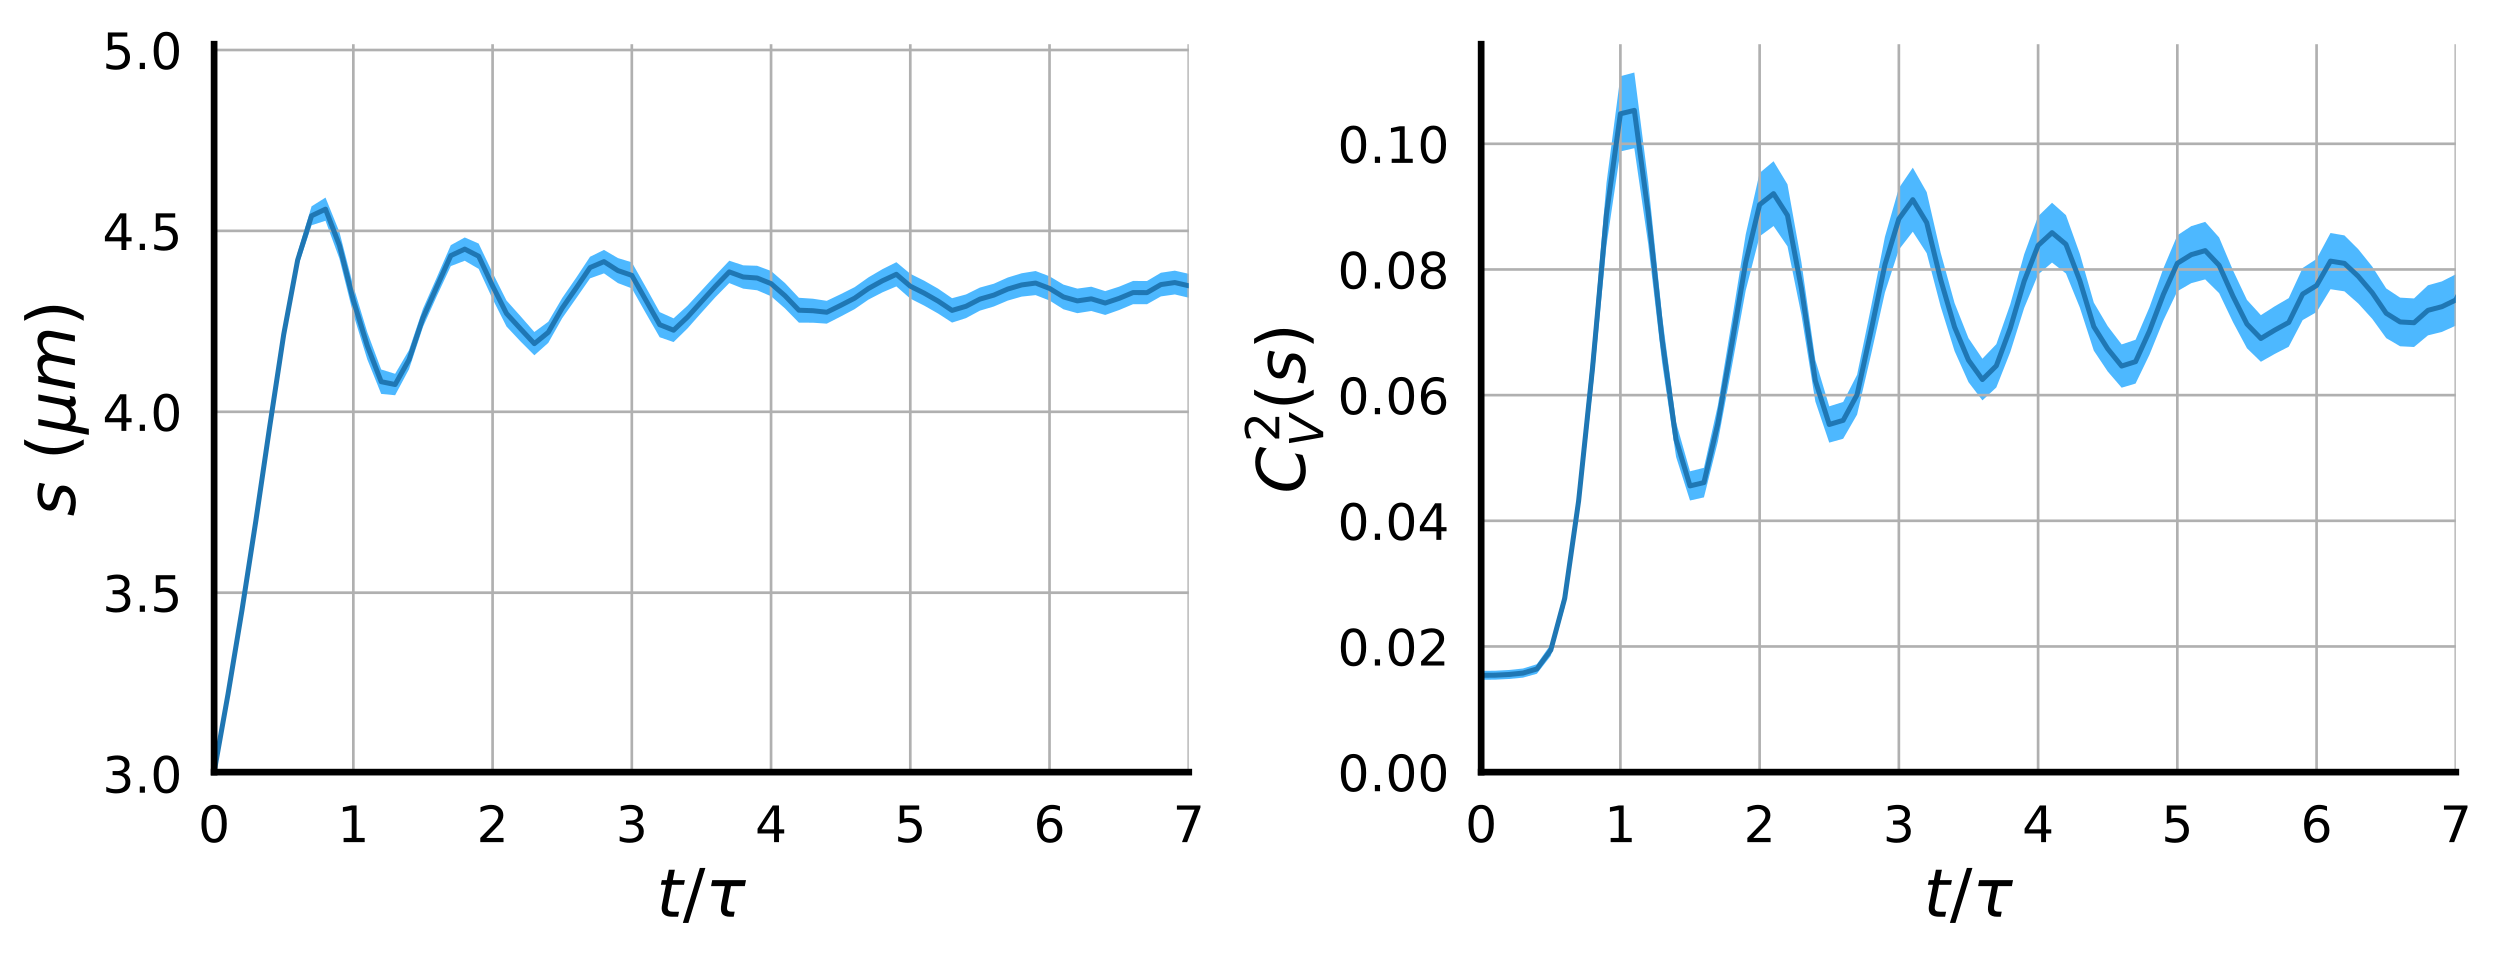 <?xml version="1.0" encoding="utf-8" standalone="no"?>
<!DOCTYPE svg PUBLIC "-//W3C//DTD SVG 1.1//EN"
  "http://www.w3.org/Graphics/SVG/1.1/DTD/svg11.dtd">
<!-- Created with matplotlib (http://matplotlib.org/) -->
<svg height="285.213pt" version="1.1" viewBox="0 0 746.755 285.213" width="746.755pt" xmlns="http://www.w3.org/2000/svg" xmlns:xlink="http://www.w3.org/1999/xlink">
 <defs>
  <style type="text/css">
*{stroke-linecap:butt;stroke-linejoin:round;}
  </style>
 </defs>
 <g id="figure_1">
  <g id="patch_1">
   <path d="M 0 285.213 
L 746.755 285.213 
L 746.755 0 
L 0 0 
z
" style="fill:#ffffff;"/>
  </g>
  <g id="axes_1">
   <g id="patch_2">
    <path d="M 63.955 230.64 
L 355.085 230.64 
L 355.085 13.2 
L 63.955 13.2 
z
" style="fill:#ffffff;"/>
   </g>
   <g id="PolyCollection_1">
    <defs>
     <path d="M 63.955 -55.691 
L 63.955 -53.456 
L 68.114 -76.699 
L 72.273 -101.625 
L 76.432 -128.304 
L 80.591 -156.476 
L 84.75 -183.573 
L 88.909 -205.34 
L 93.068 -217.935 
L 97.227 -219.267 
L 101.386 -207.949 
L 105.545 -191.333 
L 109.704 -177.873 
L 113.863 -167.552 
L 118.022 -167.155 
L 122.181 -174.94 
L 126.34 -187.545 
L 130.499 -196.828 
L 134.658 -205.735 
L 138.817 -207.324 
L 142.976 -204.904 
L 147.135 -195.905 
L 151.294 -187.682 
L 155.453 -183.258 
L 159.612 -179.089 
L 163.771 -182.794 
L 167.93 -190.161 
L 172.089 -196.078 
L 176.248 -202.063 
L 180.407 -203.559 
L 184.566 -200.654 
L 188.725 -199.076 
L 192.884 -191.704 
L 197.043 -184.481 
L 201.202 -183.036 
L 205.361 -187.113 
L 209.52 -191.808 
L 213.679 -196.425 
L 217.838 -200.657 
L 221.997 -198.996 
L 226.156 -198.507 
L 230.315 -196.722 
L 234.474 -193.086 
L 238.633 -188.834 
L 242.792 -188.817 
L 246.951 -188.536 
L 251.11 -190.662 
L 255.269 -192.858 
L 259.428 -195.728 
L 263.587 -197.886 
L 267.746 -199.658 
L 271.905 -196.022 
L 276.064 -193.923 
L 280.223 -191.554 
L 284.382 -188.853 
L 288.541 -190.185 
L 292.7 -192.421 
L 296.859 -193.661 
L 301.018 -195.423 
L 305.177 -196.614 
L 309.336 -197.063 
L 313.495 -195.446 
L 317.654 -192.824 
L 321.813 -191.665 
L 325.972 -192.322 
L 330.131 -191.14 
L 334.29 -192.602 
L 338.449 -194.351 
L 342.608 -194.338 
L 346.767 -196.677 
L 350.926 -197.263 
L 355.085 -196.28 
L 359.244 -196.532 
L 363.403 -194.332 
L 367.562 -193.976 
L 371.721 -194.576 
L 375.88 -194.283 
L 380.039 -194.048 
L 384.198 -197.208 
L 388.357 -198.386 
L 392.516 -199.819 
L 396.675 -198.843 
L 400.834 -197.016 
L 404.993 -194.432 
L 409.152 -193.783 
L 413.311 -193.749 
L 417.47 -192.237 
L 421.629 -192.039 
L 425.788 -193.524 
L 429.947 -194.912 
L 434.106 -194.516 
L 438.265 -194.743 
L 442.424 -195.045 
L 446.583 -194.143 
L 450.742 -192.651 
L 454.901 -191.977 
L 459.06 -194.524 
L 463.219 -193.058 
L 467.378 -192.052 
L 471.537 -193.818 
L 475.696 -193.893 
L 479.855 -193.853 
L 479.855 -201.055 
L 479.855 -201.055 
L 475.696 -201.075 
L 471.537 -200.925 
L 467.378 -199.087 
L 463.219 -200.098 
L 459.06 -201.608 
L 454.901 -199.063 
L 450.742 -199.792 
L 446.583 -201.297 
L 442.424 -202.246 
L 438.265 -201.963 
L 434.106 -201.662 
L 429.947 -201.959 
L 425.788 -200.469 
L 421.629 -198.957 
L 417.47 -199.26 
L 413.311 -200.819 
L 409.152 -200.942 
L 404.993 -201.591 
L 400.834 -204.23 
L 396.675 -205.988 
L 392.516 -206.946 
L 388.357 -205.509 
L 384.198 -204.286 
L 380.039 -201.087 
L 375.88 -201.44 
L 371.721 -201.76 
L 367.562 -201.236 
L 363.403 -201.654 
L 359.244 -203.906 
L 355.085 -203.421 
L 350.926 -204.368 
L 346.767 -203.745 
L 342.608 -201.275 
L 338.449 -201.294 
L 334.29 -199.586 
L 330.131 -198.257 
L 325.972 -199.578 
L 321.813 -199.007 
L 317.654 -200.201 
L 313.495 -202.684 
L 309.336 -204.261 
L 305.177 -203.588 
L 301.018 -202.318 
L 296.859 -200.465 
L 292.7 -199.318 
L 288.541 -197.261 
L 284.382 -196.136 
L 280.223 -198.987 
L 276.064 -201.365 
L 271.905 -203.433 
L 267.746 -206.894 
L 263.587 -204.811 
L 259.428 -202.376 
L 255.269 -199.429 
L 251.11 -197.34 
L 246.951 -195.357 
L 242.792 -195.987 
L 238.633 -196.267 
L 234.474 -200.671 
L 230.315 -204.275 
L 226.156 -205.826 
L 221.997 -205.959 
L 217.838 -207.34 
L 213.679 -202.935 
L 209.52 -198.412 
L 205.361 -193.909 
L 201.202 -190.124 
L 197.043 -191.995 
L 192.884 -199.497 
L 188.725 -206.858 
L 184.566 -208.13 
L 180.407 -210.568 
L 176.248 -208.522 
L 172.089 -202.233 
L 167.93 -196.202 
L 163.771 -189.104 
L 159.612 -186.05 
L 155.453 -190.801 
L 151.294 -195.447 
L 147.135 -203.734 
L 142.976 -212.463 
L 138.817 -214.282 
L 134.658 -211.989 
L 130.499 -202.418 
L 126.34 -192.992 
L 122.181 -180.651 
L 118.022 -173.559 
L 113.863 -174.849 
L 109.704 -186.005 
L 105.545 -199.687 
L 101.386 -215.912 
L 97.227 -226.196 
L 93.068 -223.588 
L 88.909 -209.743 
L 84.75 -187.092 
L 80.591 -159.517 
L 76.432 -131.087 
L 72.273 -104.203 
L 68.114 -79.095 
L 63.955 -55.691 
z
" id="mdd36fb6732"/>
    </defs>
    <g clip-path="url(#pb3ba92f3ea)">
     <use style="fill:#4db8ff;" x="0" xlink:href="#mdd36fb6732" y="285.213"/>
    </g>
   </g>
   <g id="matplotlib.axis_1">
    <g id="xtick_1">
     <g id="line2d_1">
      <path clip-path="url(#pb3ba92f3ea)" d="M 63.955 230.64 
L 63.955 13.2 
" style="fill:none;stroke:#b0b0b0;stroke-linecap:square;stroke-width:0.8;"/>
     </g>
     <g id="line2d_2">
      <defs>
       <path d="M 0 0 
L 0 6 
" id="m8a8272c710"/>
      </defs>
      <g>
       <use x="63.955" xlink:href="#m8a8272c710" y="230.64"/>
      </g>
     </g>
     <g id="text_1">
      <!-- 0 -->
      <defs>
       <path d="M 31.781 66.406 
Q 24.172 66.406 20.328 58.906 
Q 16.5 51.422 16.5 36.375 
Q 16.5 21.391 20.328 13.891 
Q 24.172 6.391 31.781 6.391 
Q 39.453 6.391 43.281 13.891 
Q 47.125 21.391 47.125 36.375 
Q 47.125 51.422 43.281 58.906 
Q 39.453 66.406 31.781 66.406 
z
M 31.781 74.219 
Q 44.047 74.219 50.516 64.516 
Q 56.984 54.828 56.984 36.375 
Q 56.984 17.969 50.516 8.266 
Q 44.047 -1.422 31.781 -1.422 
Q 19.531 -1.422 13.062 8.266 
Q 6.594 17.969 6.594 36.375 
Q 6.594 54.828 13.062 64.516 
Q 19.531 74.219 31.781 74.219 
z
" id="DejaVuSans-30"/>
      </defs>
      <g transform="translate(59.183 251.538)scale(0.15 -0.15)">
       <use xlink:href="#DejaVuSans-30"/>
      </g>
     </g>
    </g>
    <g id="xtick_2">
     <g id="line2d_3">
      <path clip-path="url(#pb3ba92f3ea)" d="M 105.545 230.64 
L 105.545 13.2 
" style="fill:none;stroke:#b0b0b0;stroke-linecap:square;stroke-width:0.8;"/>
     </g>
     <g id="line2d_4">
      <g>
       <use x="105.545" xlink:href="#m8a8272c710" y="230.64"/>
      </g>
     </g>
     <g id="text_2">
      <!-- 1 -->
      <defs>
       <path d="M 12.406 8.297 
L 28.516 8.297 
L 28.516 63.922 
L 10.984 60.406 
L 10.984 69.391 
L 28.422 72.906 
L 38.281 72.906 
L 38.281 8.297 
L 54.391 8.297 
L 54.391 0 
L 12.406 0 
z
" id="DejaVuSans-31"/>
      </defs>
      <g transform="translate(100.773 251.538)scale(0.15 -0.15)">
       <use xlink:href="#DejaVuSans-31"/>
      </g>
     </g>
    </g>
    <g id="xtick_3">
     <g id="line2d_5">
      <path clip-path="url(#pb3ba92f3ea)" d="M 147.135 230.64 
L 147.135 13.2 
" style="fill:none;stroke:#b0b0b0;stroke-linecap:square;stroke-width:0.8;"/>
     </g>
     <g id="line2d_6">
      <g>
       <use x="147.135" xlink:href="#m8a8272c710" y="230.64"/>
      </g>
     </g>
     <g id="text_3">
      <!-- 2 -->
      <defs>
       <path d="M 19.188 8.297 
L 53.609 8.297 
L 53.609 0 
L 7.328 0 
L 7.328 8.297 
Q 12.938 14.109 22.625 23.891 
Q 32.328 33.688 34.812 36.531 
Q 39.547 41.844 41.422 45.531 
Q 43.312 49.219 43.312 52.781 
Q 43.312 58.594 39.234 62.25 
Q 35.156 65.922 28.609 65.922 
Q 23.969 65.922 18.812 64.312 
Q 13.672 62.703 7.812 59.422 
L 7.812 69.391 
Q 13.766 71.781 18.938 73 
Q 24.125 74.219 28.422 74.219 
Q 39.75 74.219 46.484 68.547 
Q 53.219 62.891 53.219 53.422 
Q 53.219 48.922 51.531 44.891 
Q 49.859 40.875 45.406 35.406 
Q 44.188 33.984 37.641 27.219 
Q 31.109 20.453 19.188 8.297 
z
" id="DejaVuSans-32"/>
      </defs>
      <g transform="translate(142.363 251.538)scale(0.15 -0.15)">
       <use xlink:href="#DejaVuSans-32"/>
      </g>
     </g>
    </g>
    <g id="xtick_4">
     <g id="line2d_7">
      <path clip-path="url(#pb3ba92f3ea)" d="M 188.725 230.64 
L 188.725 13.2 
" style="fill:none;stroke:#b0b0b0;stroke-linecap:square;stroke-width:0.8;"/>
     </g>
     <g id="line2d_8">
      <g>
       <use x="188.725" xlink:href="#m8a8272c710" y="230.64"/>
      </g>
     </g>
     <g id="text_4">
      <!-- 3 -->
      <defs>
       <path d="M 40.578 39.312 
Q 47.656 37.797 51.625 33 
Q 55.609 28.219 55.609 21.188 
Q 55.609 10.406 48.188 4.484 
Q 40.766 -1.422 27.094 -1.422 
Q 22.516 -1.422 17.656 -0.516 
Q 12.797 0.391 7.625 2.203 
L 7.625 11.719 
Q 11.719 9.328 16.594 8.109 
Q 21.484 6.891 26.812 6.891 
Q 36.078 6.891 40.938 10.547 
Q 45.797 14.203 45.797 21.188 
Q 45.797 27.641 41.281 31.266 
Q 36.766 34.906 28.719 34.906 
L 20.219 34.906 
L 20.219 43.016 
L 29.109 43.016 
Q 36.375 43.016 40.234 45.922 
Q 44.094 48.828 44.094 54.297 
Q 44.094 59.906 40.109 62.906 
Q 36.141 65.922 28.719 65.922 
Q 24.656 65.922 20.016 65.031 
Q 15.375 64.156 9.812 62.312 
L 9.812 71.094 
Q 15.438 72.656 20.344 73.438 
Q 25.25 74.219 29.594 74.219 
Q 40.828 74.219 47.359 69.109 
Q 53.906 64.016 53.906 55.328 
Q 53.906 49.266 50.438 45.094 
Q 46.969 40.922 40.578 39.312 
z
" id="DejaVuSans-33"/>
      </defs>
      <g transform="translate(183.953 251.538)scale(0.15 -0.15)">
       <use xlink:href="#DejaVuSans-33"/>
      </g>
     </g>
    </g>
    <g id="xtick_5">
     <g id="line2d_9">
      <path clip-path="url(#pb3ba92f3ea)" d="M 230.315 230.64 
L 230.315 13.2 
" style="fill:none;stroke:#b0b0b0;stroke-linecap:square;stroke-width:0.8;"/>
     </g>
     <g id="line2d_10">
      <g>
       <use x="230.315" xlink:href="#m8a8272c710" y="230.64"/>
      </g>
     </g>
     <g id="text_5">
      <!-- 4 -->
      <defs>
       <path d="M 37.797 64.312 
L 12.891 25.391 
L 37.797 25.391 
z
M 35.203 72.906 
L 47.609 72.906 
L 47.609 25.391 
L 58.016 25.391 
L 58.016 17.188 
L 47.609 17.188 
L 47.609 0 
L 37.797 0 
L 37.797 17.188 
L 4.891 17.188 
L 4.891 26.703 
z
" id="DejaVuSans-34"/>
      </defs>
      <g transform="translate(225.543 251.538)scale(0.15 -0.15)">
       <use xlink:href="#DejaVuSans-34"/>
      </g>
     </g>
    </g>
    <g id="xtick_6">
     <g id="line2d_11">
      <path clip-path="url(#pb3ba92f3ea)" d="M 271.905 230.64 
L 271.905 13.2 
" style="fill:none;stroke:#b0b0b0;stroke-linecap:square;stroke-width:0.8;"/>
     </g>
     <g id="line2d_12">
      <g>
       <use x="271.905" xlink:href="#m8a8272c710" y="230.64"/>
      </g>
     </g>
     <g id="text_6">
      <!-- 5 -->
      <defs>
       <path d="M 10.797 72.906 
L 49.516 72.906 
L 49.516 64.594 
L 19.828 64.594 
L 19.828 46.734 
Q 21.969 47.469 24.109 47.828 
Q 26.266 48.188 28.422 48.188 
Q 40.625 48.188 47.75 41.5 
Q 54.891 34.812 54.891 23.391 
Q 54.891 11.625 47.562 5.094 
Q 40.234 -1.422 26.906 -1.422 
Q 22.312 -1.422 17.547 -0.641 
Q 12.797 0.141 7.719 1.703 
L 7.719 11.625 
Q 12.109 9.234 16.797 8.062 
Q 21.484 6.891 26.703 6.891 
Q 35.156 6.891 40.078 11.328 
Q 45.016 15.766 45.016 23.391 
Q 45.016 31 40.078 35.438 
Q 35.156 39.891 26.703 39.891 
Q 22.75 39.891 18.812 39.016 
Q 14.891 38.141 10.797 36.281 
z
" id="DejaVuSans-35"/>
      </defs>
      <g transform="translate(267.133 251.538)scale(0.15 -0.15)">
       <use xlink:href="#DejaVuSans-35"/>
      </g>
     </g>
    </g>
    <g id="xtick_7">
     <g id="line2d_13">
      <path clip-path="url(#pb3ba92f3ea)" d="M 313.495 230.64 
L 313.495 13.2 
" style="fill:none;stroke:#b0b0b0;stroke-linecap:square;stroke-width:0.8;"/>
     </g>
     <g id="line2d_14">
      <g>
       <use x="313.495" xlink:href="#m8a8272c710" y="230.64"/>
      </g>
     </g>
     <g id="text_7">
      <!-- 6 -->
      <defs>
       <path d="M 33.016 40.375 
Q 26.375 40.375 22.484 35.828 
Q 18.609 31.297 18.609 23.391 
Q 18.609 15.531 22.484 10.953 
Q 26.375 6.391 33.016 6.391 
Q 39.656 6.391 43.531 10.953 
Q 47.406 15.531 47.406 23.391 
Q 47.406 31.297 43.531 35.828 
Q 39.656 40.375 33.016 40.375 
z
M 52.594 71.297 
L 52.594 62.312 
Q 48.875 64.062 45.094 64.984 
Q 41.312 65.922 37.594 65.922 
Q 27.828 65.922 22.672 59.328 
Q 17.531 52.734 16.797 39.406 
Q 19.672 43.656 24.016 45.922 
Q 28.375 48.188 33.594 48.188 
Q 44.578 48.188 50.953 41.516 
Q 57.328 34.859 57.328 23.391 
Q 57.328 12.156 50.688 5.359 
Q 44.047 -1.422 33.016 -1.422 
Q 20.359 -1.422 13.672 8.266 
Q 6.984 17.969 6.984 36.375 
Q 6.984 53.656 15.188 63.938 
Q 23.391 74.219 37.203 74.219 
Q 40.922 74.219 44.703 73.484 
Q 48.484 72.75 52.594 71.297 
z
" id="DejaVuSans-36"/>
      </defs>
      <g transform="translate(308.723 251.538)scale(0.15 -0.15)">
       <use xlink:href="#DejaVuSans-36"/>
      </g>
     </g>
    </g>
    <g id="xtick_8">
     <g id="line2d_15">
      <path clip-path="url(#pb3ba92f3ea)" d="M 355.085 230.64 
L 355.085 13.2 
" style="fill:none;stroke:#b0b0b0;stroke-linecap:square;stroke-width:0.8;"/>
     </g>
     <g id="line2d_16">
      <g>
       <use x="355.085" xlink:href="#m8a8272c710" y="230.64"/>
      </g>
     </g>
     <g id="text_8">
      <!-- 7 -->
      <defs>
       <path d="M 8.203 72.906 
L 55.078 72.906 
L 55.078 68.703 
L 28.609 0 
L 18.312 0 
L 43.219 64.594 
L 8.203 64.594 
z
" id="DejaVuSans-37"/>
      </defs>
      <g transform="translate(350.313 251.538)scale(0.15 -0.15)">
       <use xlink:href="#DejaVuSans-37"/>
      </g>
     </g>
    </g>
    <g id="text_9">
     <!-- $t/\tau$ -->
     <defs>
      <path d="M 42.281 54.688 
L 40.922 47.703 
L 23 47.703 
L 17.188 18.016 
Q 16.891 16.359 16.75 15.234 
Q 16.609 14.109 16.609 13.484 
Q 16.609 10.359 18.484 8.938 
Q 20.359 7.516 24.516 7.516 
L 33.594 7.516 
L 32.078 0 
L 23.484 0 
Q 15.484 0 11.547 3.125 
Q 7.625 6.25 7.625 12.594 
Q 7.625 13.719 7.766 15.062 
Q 7.906 16.406 8.203 18.016 
L 14.016 47.703 
L 6.391 47.703 
L 7.812 54.688 
L 15.281 54.688 
L 18.312 70.219 
L 27.297 70.219 
L 24.312 54.688 
z
" id="DejaVuSans-Oblique-74"/>
      <path d="M 25.391 72.906 
L 33.688 72.906 
L 8.297 -9.281 
L 0 -9.281 
z
" id="DejaVuSans-2f"/>
      <path d="M 32.859 9.969 
Q 34.188 7.625 39.453 7.625 
L 43.75 7.625 
L 42.281 0 
L 36.922 0 
Q 28.125 0 25 4.688 
Q 21.922 9.469 23.969 19.828 
L 29 45.703 
L 8.453 45.703 
L 10.203 54.688 
L 60.641 54.688 
L 58.891 45.703 
L 38.188 45.703 
L 33.016 19.281 
Q 31.641 12.203 32.859 9.969 
z
" id="DejaVuSans-Oblique-3c4"/>
     </defs>
     <g transform="translate(196.12 273.854)scale(0.2 -0.2)">
      <use transform="translate(0 0.094)" xlink:href="#DejaVuSans-Oblique-74"/>
      <use transform="translate(39.209 0.094)" xlink:href="#DejaVuSans-2f"/>
      <use transform="translate(72.9 0.094)" xlink:href="#DejaVuSans-Oblique-3c4"/>
     </g>
    </g>
   </g>
   <g id="matplotlib.axis_2">
    <g id="ytick_1">
     <g id="line2d_17">
      <path clip-path="url(#pb3ba92f3ea)" d="M 63.955 231.079 
L 355.085 231.079 
" style="fill:none;stroke:#b0b0b0;stroke-linecap:square;stroke-width:0.8;"/>
     </g>
     <g id="line2d_18">
      <defs>
       <path d="M 0 0 
L -6 0 
" id="m9a4a3201dd"/>
      </defs>
      <g>
       <use x="63.955" xlink:href="#m9a4a3201dd" y="231.079"/>
      </g>
     </g>
     <g id="text_10">
      <!-- 3.0 -->
      <defs>
       <path d="M 10.688 12.406 
L 21 12.406 
L 21 0 
L 10.688 0 
z
" id="DejaVuSans-2e"/>
      </defs>
      <g transform="translate(30.6 236.778)scale(0.15 -0.15)">
       <use xlink:href="#DejaVuSans-33"/>
       <use x="63.623" xlink:href="#DejaVuSans-2e"/>
       <use x="95.41" xlink:href="#DejaVuSans-30"/>
      </g>
     </g>
    </g>
    <g id="ytick_2">
     <g id="line2d_19">
      <path clip-path="url(#pb3ba92f3ea)" d="M 63.955 177.041 
L 355.085 177.041 
" style="fill:none;stroke:#b0b0b0;stroke-linecap:square;stroke-width:0.8;"/>
     </g>
     <g id="line2d_20">
      <g>
       <use x="63.955" xlink:href="#m9a4a3201dd" y="177.041"/>
      </g>
     </g>
     <g id="text_11">
      <!-- 3.5 -->
      <g transform="translate(30.6 182.74)scale(0.15 -0.15)">
       <use xlink:href="#DejaVuSans-33"/>
       <use x="63.623" xlink:href="#DejaVuSans-2e"/>
       <use x="95.41" xlink:href="#DejaVuSans-35"/>
      </g>
     </g>
    </g>
    <g id="ytick_3">
     <g id="line2d_21">
      <path clip-path="url(#pb3ba92f3ea)" d="M 63.955 123.004 
L 355.085 123.004 
" style="fill:none;stroke:#b0b0b0;stroke-linecap:square;stroke-width:0.8;"/>
     </g>
     <g id="line2d_22">
      <g>
       <use x="63.955" xlink:href="#m9a4a3201dd" y="123.004"/>
      </g>
     </g>
     <g id="text_12">
      <!-- 4.0 -->
      <g transform="translate(30.6 128.703)scale(0.15 -0.15)">
       <use xlink:href="#DejaVuSans-34"/>
       <use x="63.623" xlink:href="#DejaVuSans-2e"/>
       <use x="95.41" xlink:href="#DejaVuSans-30"/>
      </g>
     </g>
    </g>
    <g id="ytick_4">
     <g id="line2d_23">
      <path clip-path="url(#pb3ba92f3ea)" d="M 63.955 68.967 
L 355.085 68.967 
" style="fill:none;stroke:#b0b0b0;stroke-linecap:square;stroke-width:0.8;"/>
     </g>
     <g id="line2d_24">
      <g>
       <use x="63.955" xlink:href="#m9a4a3201dd" y="68.967"/>
      </g>
     </g>
     <g id="text_13">
      <!-- 4.5 -->
      <g transform="translate(30.6 74.666)scale(0.15 -0.15)">
       <use xlink:href="#DejaVuSans-34"/>
       <use x="63.623" xlink:href="#DejaVuSans-2e"/>
       <use x="95.41" xlink:href="#DejaVuSans-35"/>
      </g>
     </g>
    </g>
    <g id="ytick_5">
     <g id="line2d_25">
      <path clip-path="url(#pb3ba92f3ea)" d="M 63.955 14.93 
L 355.085 14.93 
" style="fill:none;stroke:#b0b0b0;stroke-linecap:square;stroke-width:0.8;"/>
     </g>
     <g id="line2d_26">
      <g>
       <use x="63.955" xlink:href="#m9a4a3201dd" y="14.93"/>
      </g>
     </g>
     <g id="text_14">
      <!-- 5.0 -->
      <g transform="translate(30.6 20.628)scale(0.15 -0.15)">
       <use xlink:href="#DejaVuSans-35"/>
       <use x="63.623" xlink:href="#DejaVuSans-2e"/>
       <use x="95.41" xlink:href="#DejaVuSans-30"/>
      </g>
     </g>
    </g>
    <g id="text_15">
     <!-- $s$ $(\mu m)$ -->
     <defs>
      <path d="M 50 53.078 
L 48.297 44.578 
Q 44.734 46.531 40.766 47.5 
Q 36.812 48.484 32.625 48.484 
Q 25.531 48.484 21.453 46.062 
Q 17.391 43.656 17.391 39.5 
Q 17.391 34.672 26.859 32.078 
Q 27.594 31.891 27.938 31.781 
L 30.812 30.906 
Q 39.797 28.422 42.797 25.688 
Q 45.797 22.953 45.797 18.219 
Q 45.797 9.516 38.891 4.047 
Q 31.984 -1.422 20.797 -1.422 
Q 16.453 -1.422 11.672 -0.578 
Q 6.891 0.25 1.125 2 
L 2.875 11.281 
Q 7.812 8.734 12.594 7.422 
Q 17.391 6.109 21.781 6.109 
Q 28.375 6.109 32.5 8.938 
Q 36.625 11.766 36.625 16.109 
Q 36.625 20.797 25.781 23.688 
L 24.859 23.922 
L 21.781 24.703 
Q 14.938 26.516 11.766 29.469 
Q 8.594 32.422 8.594 37.016 
Q 8.594 45.75 15.156 50.875 
Q 21.734 56 33.016 56 
Q 37.453 56 41.672 55.266 
Q 45.906 54.547 50 53.078 
z
" id="DejaVuSans-Oblique-73"/>
      <path id="DejaVuSans-20"/>
      <path d="M 31 75.875 
Q 24.469 64.656 21.281 53.656 
Q 18.109 42.672 18.109 31.391 
Q 18.109 20.125 21.312 9.062 
Q 24.516 -2 31 -13.188 
L 23.188 -13.188 
Q 15.875 -1.703 12.234 9.375 
Q 8.594 20.453 8.594 31.391 
Q 8.594 42.281 12.203 53.312 
Q 15.828 64.359 23.188 75.875 
z
" id="DejaVuSans-28"/>
      <path d="M -1.312 -20.797 
L 13.375 54.688 
L 22.406 54.688 
L 15.766 20.656 
Q 15.578 19.625 15.422 18.359 
Q 15.281 17.094 15.281 15.828 
Q 15.281 11.281 18.141 8.828 
Q 21 6.391 26.312 6.391 
Q 33.547 6.391 37.984 10.484 
Q 42.438 14.594 44 22.797 
L 50.203 54.688 
L 59.188 54.688 
L 51.031 12.641 
Q 50.828 11.719 50.75 11.031 
Q 50.688 10.359 50.688 9.812 
Q 50.688 8.297 51.297 7.594 
Q 51.906 6.891 53.219 6.891 
Q 53.719 6.891 54.562 7.125 
Q 55.422 7.375 56.984 8.016 
L 55.609 0.781 
Q 53.469 -0.297 51.516 -0.859 
Q 49.562 -1.422 47.703 -1.422 
Q 44.484 -1.422 42.656 0.625 
Q 40.828 2.688 40.828 6.297 
Q 38.094 2.391 34.297 0.484 
Q 30.516 -1.422 25.391 -1.422 
Q 20.844 -1.422 17.453 0.672 
Q 14.062 2.781 12.984 6.203 
L 7.719 -20.797 
z
" id="DejaVuSans-Oblique-3bc"/>
      <path d="M 89.797 33.016 
L 83.406 0 
L 74.422 0 
L 80.719 32.719 
Q 81.109 34.812 81.297 36.328 
Q 81.5 37.844 81.5 38.922 
Q 81.5 43.312 79.047 45.75 
Q 76.609 48.188 72.219 48.188 
Q 65.672 48.188 60.547 43.281 
Q 55.422 38.375 53.906 30.516 
L 47.906 0 
L 38.922 0 
L 45.312 32.719 
Q 45.703 34.516 45.891 36.047 
Q 46.094 37.594 46.094 38.812 
Q 46.094 43.266 43.656 45.719 
Q 41.219 48.188 36.922 48.188 
Q 30.281 48.188 25.141 43.281 
Q 20.016 38.375 18.5 30.516 
L 12.5 0 
L 3.516 0 
L 14.203 54.688 
L 23.188 54.688 
L 21.484 46.188 
Q 25.141 50.984 30.047 53.484 
Q 34.969 56 40.578 56 
Q 46.531 56 50.359 52.875 
Q 54.203 49.75 54.984 44.188 
Q 59.078 49.953 64.469 52.969 
Q 69.875 56 75.875 56 
Q 82.906 56 86.734 51.953 
Q 90.578 47.906 90.578 40.484 
Q 90.578 38.875 90.375 36.938 
Q 90.188 35.016 89.797 33.016 
z
" id="DejaVuSans-Oblique-6d"/>
      <path d="M 8.016 75.875 
L 15.828 75.875 
Q 23.141 64.359 26.781 53.312 
Q 30.422 42.281 30.422 31.391 
Q 30.422 20.453 26.781 9.375 
Q 23.141 -1.703 15.828 -13.188 
L 8.016 -13.188 
Q 14.5 -2 17.703 9.062 
Q 20.906 20.125 20.906 31.391 
Q 20.906 42.672 17.703 53.656 
Q 14.5 64.656 8.016 75.875 
z
" id="DejaVuSans-29"/>
     </defs>
     <g transform="translate(22.4 154.22)rotate(-90)scale(0.2 -0.2)">
      <use transform="translate(0 0.125)" xlink:href="#DejaVuSans-Oblique-73"/>
      <use transform="translate(52.1 0.125)" xlink:href="#DejaVuSans-20"/>
      <use transform="translate(83.887 0.125)" xlink:href="#DejaVuSans-28"/>
      <use transform="translate(122.9 0.125)" xlink:href="#DejaVuSans-Oblique-3bc"/>
      <use transform="translate(186.523 0.125)" xlink:href="#DejaVuSans-Oblique-6d"/>
      <use transform="translate(283.936 0.125)" xlink:href="#DejaVuSans-29"/>
     </g>
    </g>
   </g>
   <g id="line2d_27">
    <path clip-path="url(#pb3ba92f3ea)" d="M 63.955 230.64 
L 68.114 207.316 
L 72.273 182.299 
L 76.432 155.518 
L 80.591 127.217 
L 84.75 99.881 
L 88.909 77.672 
L 93.068 64.452 
L 97.227 62.482 
L 101.386 73.283 
L 105.545 89.704 
L 109.704 103.274 
L 113.863 114.013 
L 118.022 114.857 
L 122.181 107.418 
L 126.34 94.945 
L 130.499 85.59 
L 134.658 76.351 
L 138.817 74.41 
L 142.976 76.53 
L 147.135 85.394 
L 151.294 93.649 
L 155.453 98.184 
L 159.612 102.644 
L 163.771 99.264 
L 167.93 92.032 
L 172.089 86.058 
L 176.248 79.921 
L 180.407 78.15 
L 184.566 80.821 
L 188.725 82.246 
L 192.884 89.613 
L 197.043 96.975 
L 201.202 98.634 
L 205.361 94.702 
L 209.52 90.104 
L 213.679 85.533 
L 217.838 81.215 
L 221.997 82.736 
L 226.156 83.047 
L 230.315 84.715 
L 234.474 88.335 
L 238.633 92.663 
L 242.792 92.811 
L 246.951 93.267 
L 251.11 91.212 
L 255.269 89.07 
L 259.428 86.161 
L 263.587 83.865 
L 267.746 81.937 
L 271.905 85.486 
L 276.064 87.569 
L 280.223 89.943 
L 284.382 92.719 
L 288.541 91.49 
L 292.7 89.344 
L 296.859 88.15 
L 301.018 86.343 
L 305.177 85.112 
L 309.336 84.551 
L 313.495 86.149 
L 317.654 88.701 
L 321.813 89.877 
L 325.972 89.264 
L 330.131 90.515 
L 334.29 89.12 
L 338.449 87.391 
L 342.608 87.407 
L 346.767 85.003 
L 350.926 84.398 
L 355.085 85.363 
L 359.244 84.994 
L 363.403 87.221 
L 367.562 87.607 
L 371.721 87.045 
L 375.88 87.352 
L 380.039 87.646 
L 384.198 84.466 
L 388.357 83.266 
L 392.516 81.831 
L 396.675 82.798 
L 400.834 84.591 
L 404.993 87.202 
L 409.152 87.851 
L 413.311 87.929 
L 417.47 89.465 
L 421.629 89.716 
L 425.788 88.217 
L 429.947 86.778 
L 434.106 87.125 
L 438.265 86.86 
L 442.424 86.568 
L 446.583 87.493 
L 450.742 88.992 
L 454.901 89.693 
L 459.06 87.148 
L 463.219 88.635 
L 467.378 89.644 
L 471.537 87.842 
L 475.696 87.729 
L 479.855 87.759 
" style="fill:none;stroke:#1f77b4;stroke-linecap:square;stroke-width:1.5;"/>
   </g>
   <g id="patch_3">
    <path d="M 63.955 230.64 
L 63.955 13.2 
" style="fill:none;stroke:#000000;stroke-linecap:square;stroke-linejoin:miter;stroke-width:2;"/>
   </g>
   <g id="patch_4">
    <path d="M 355.085 230.64 
L 355.085 13.2 
" style="fill:none;"/>
   </g>
   <g id="patch_5">
    <path d="M 63.955 230.64 
L 355.085 230.64 
" style="fill:none;stroke:#000000;stroke-linecap:square;stroke-linejoin:miter;stroke-width:2;"/>
   </g>
   <g id="patch_6">
    <path d="M 63.955 13.2 
L 355.085 13.2 
" style="fill:none;"/>
   </g>
  </g>
  <g id="axes_2">
   <g id="patch_7">
    <path d="M 442.424 230.64 
L 733.555 230.64 
L 733.555 13.2 
L 442.424 13.2 
z
" style="fill:#ffffff;"/>
   </g>
   <g id="PolyCollection_2">
    <defs>
     <path d="M 442.424 -84.826 
L 442.424 -82.161 
L 446.583 -82.195 
L 450.742 -82.402 
L 454.901 -82.798 
L 459.06 -83.961 
L 463.219 -89.32 
L 467.378 -103.943 
L 471.537 -131.468 
L 475.696 -168.9 
L 479.855 -211.939 
L 484.014 -239.983 
L 488.173 -240.941 
L 492.332 -212.243 
L 496.491 -176.75 
L 500.65 -148.724 
L 504.809 -135.713 
L 508.968 -136.649 
L 513.127 -153.254 
L 517.286 -175.553 
L 521.445 -198.435 
L 525.604 -214.617 
L 529.763 -217.691 
L 533.922 -211.626 
L 538.081 -191.137 
L 542.24 -165.311 
L 546.399 -152.996 
L 550.558 -154.159 
L 554.717 -161.369 
L 558.876 -179.242 
L 563.035 -197.837 
L 567.194 -210.626 
L 571.353 -216.003 
L 575.512 -209.573 
L 579.671 -193.656 
L 583.83 -180.355 
L 587.989 -171.065 
L 592.148 -165.624 
L 596.307 -169.479 
L 600.466 -180.007 
L 604.625 -193.209 
L 608.785 -203.218 
L 612.944 -206.783 
L 617.103 -203.52 
L 621.262 -193.314 
L 625.421 -180.476 
L 629.58 -174.243 
L 633.739 -169.409 
L 637.898 -170.646 
L 642.057 -179.26 
L 646.216 -189.512 
L 650.375 -198.215 
L 654.534 -200.629 
L 658.693 -201.759 
L 662.852 -197.652 
L 667.011 -188.956 
L 671.17 -181.183 
L 675.329 -177.146 
L 679.488 -179.501 
L 683.647 -181.643 
L 687.806 -189.594 
L 691.965 -191.99 
L 696.124 -198.819 
L 700.283 -198.191 
L 704.442 -194.535 
L 708.601 -189.962 
L 712.76 -184.215 
L 716.919 -181.779 
L 721.078 -181.566 
L 725.237 -185.036 
L 729.396 -186.061 
L 733.555 -187.942 
L 737.714 -196.466 
L 741.873 -195.822 
L 746.032 -193.705 
L 750.191 -190.487 
L 754.35 -189.676 
L 758.509 -185.426 
L 762.668 -185.115 
L 766.827 -186.108 
L 770.986 -185.457 
L 775.145 -186.648 
L 779.304 -190.202 
L 783.463 -189.665 
L 787.622 -189.989 
L 791.781 -186.721 
L 795.94 -185.853 
L 800.099 -182.121 
L 804.258 -182.284 
L 808.417 -185.254 
L 812.576 -189.103 
L 816.735 -191.705 
L 820.894 -190.852 
L 825.053 -189.606 
L 829.212 -190.003 
L 833.371 -188.319 
L 837.53 -186.821 
L 841.689 -186.002 
L 845.848 -186.402 
L 850.007 -188.06 
L 854.166 -190.827 
L 858.325 -191.578 
L 858.325 -207.404 
L 858.325 -207.404 
L 854.166 -206.553 
L 850.007 -203.42 
L 845.848 -201.543 
L 841.689 -201.09 
L 837.53 -202.017 
L 833.371 -203.713 
L 829.212 -205.62 
L 825.053 -205.17 
L 820.894 -206.581 
L 816.735 -207.548 
L 812.576 -204.601 
L 808.417 -200.244 
L 804.258 -196.883 
L 800.099 -196.699 
L 795.94 -200.921 
L 791.781 -201.903 
L 787.622 -205.604 
L 783.463 -205.237 
L 779.304 -205.845 
L 775.145 -201.822 
L 770.986 -200.474 
L 766.827 -201.209 
L 762.668 -200.086 
L 758.509 -200.438 
L 754.35 -205.249 
L 750.191 -206.168 
L 746.032 -209.815 
L 741.873 -212.213 
L 737.714 -212.944 
L 733.555 -203.287 
L 729.396 -201.157 
L 725.237 -199.997 
L 721.078 -196.072 
L 716.919 -196.312 
L 712.76 -199.067 
L 708.601 -205.573 
L 704.442 -210.755 
L 700.283 -214.9 
L 696.124 -215.612 
L 691.965 -207.871 
L 687.806 -205.157 
L 683.647 -196.159 
L 679.488 -193.736 
L 675.329 -191.074 
L 671.17 -195.638 
L 667.011 -204.435 
L 662.852 -214.289 
L 658.693 -218.948 
L 654.534 -217.666 
L 650.375 -214.927 
L 646.216 -205.064 
L 642.057 -193.463 
L 637.898 -183.734 
L 633.739 -182.338 
L 629.58 -187.795 
L 625.421 -194.839 
L 621.262 -209.371 
L 617.103 -220.947 
L 612.944 -224.652 
L 608.785 -220.603 
L 604.625 -209.252 
L 600.466 -194.308 
L 596.307 -182.416 
L 592.148 -178.069 
L 587.989 -184.207 
L 583.83 -194.702 
L 579.671 -209.758 
L 575.512 -227.821 
L 571.353 -235.13 
L 567.194 -229.018 
L 563.035 -214.498 
L 558.876 -193.443 
L 554.717 -173.272 
L 550.558 -165.154 
L 546.399 -163.846 
L 542.24 -177.715 
L 538.081 -206.904 
L 533.922 -230.154 
L 529.763 -237.051 
L 525.604 -233.554 
L 521.445 -215.177 
L 517.286 -189.275 
L 513.127 -164.136 
L 508.968 -145.488 
L 504.809 -144.439 
L 500.65 -159.042 
L 496.491 -190.627 
L 492.332 -230.856 
L 488.173 -263.551 
L 484.014 -262.457 
L 479.855 -230.51 
L 475.696 -181.763 
L 471.537 -139.684 
L 467.378 -108.966 
L 463.219 -92.741 
L 459.06 -86.815 
L 454.901 -85.53 
L 450.742 -85.092 
L 446.583 -84.864 
L 442.424 -84.826 
z
" id="m4aba9b038f"/>
    </defs>
    <g clip-path="url(#pd29f8a369e)">
     <use style="fill:#4db8ff;" x="0" xlink:href="#m4aba9b038f" y="285.213"/>
    </g>
   </g>
   <g id="matplotlib.axis_3">
    <g id="xtick_9">
     <g id="line2d_28">
      <path clip-path="url(#pd29f8a369e)" d="M 442.424 230.64 
L 442.424 13.2 
" style="fill:none;stroke:#b0b0b0;stroke-linecap:square;stroke-width:0.8;"/>
     </g>
     <g id="line2d_29">
      <g>
       <use x="442.424" xlink:href="#m8a8272c710" y="230.64"/>
      </g>
     </g>
     <g id="text_16">
      <!-- 0 -->
      <g transform="translate(437.652 251.538)scale(0.15 -0.15)">
       <use xlink:href="#DejaVuSans-30"/>
      </g>
     </g>
    </g>
    <g id="xtick_10">
     <g id="line2d_30">
      <path clip-path="url(#pd29f8a369e)" d="M 484.014 230.64 
L 484.014 13.2 
" style="fill:none;stroke:#b0b0b0;stroke-linecap:square;stroke-width:0.8;"/>
     </g>
     <g id="line2d_31">
      <g>
       <use x="484.014" xlink:href="#m8a8272c710" y="230.64"/>
      </g>
     </g>
     <g id="text_17">
      <!-- 1 -->
      <g transform="translate(479.242 251.538)scale(0.15 -0.15)">
       <use xlink:href="#DejaVuSans-31"/>
      </g>
     </g>
    </g>
    <g id="xtick_11">
     <g id="line2d_32">
      <path clip-path="url(#pd29f8a369e)" d="M 525.604 230.64 
L 525.604 13.2 
" style="fill:none;stroke:#b0b0b0;stroke-linecap:square;stroke-width:0.8;"/>
     </g>
     <g id="line2d_33">
      <g>
       <use x="525.604" xlink:href="#m8a8272c710" y="230.64"/>
      </g>
     </g>
     <g id="text_18">
      <!-- 2 -->
      <g transform="translate(520.833 251.538)scale(0.15 -0.15)">
       <use xlink:href="#DejaVuSans-32"/>
      </g>
     </g>
    </g>
    <g id="xtick_12">
     <g id="line2d_34">
      <path clip-path="url(#pd29f8a369e)" d="M 567.194 230.64 
L 567.194 13.2 
" style="fill:none;stroke:#b0b0b0;stroke-linecap:square;stroke-width:0.8;"/>
     </g>
     <g id="line2d_35">
      <g>
       <use x="567.194" xlink:href="#m8a8272c710" y="230.64"/>
      </g>
     </g>
     <g id="text_19">
      <!-- 3 -->
      <g transform="translate(562.423 251.538)scale(0.15 -0.15)">
       <use xlink:href="#DejaVuSans-33"/>
      </g>
     </g>
    </g>
    <g id="xtick_13">
     <g id="line2d_36">
      <path clip-path="url(#pd29f8a369e)" d="M 608.785 230.64 
L 608.785 13.2 
" style="fill:none;stroke:#b0b0b0;stroke-linecap:square;stroke-width:0.8;"/>
     </g>
     <g id="line2d_37">
      <g>
       <use x="608.785" xlink:href="#m8a8272c710" y="230.64"/>
      </g>
     </g>
     <g id="text_20">
      <!-- 4 -->
      <g transform="translate(604.013 251.538)scale(0.15 -0.15)">
       <use xlink:href="#DejaVuSans-34"/>
      </g>
     </g>
    </g>
    <g id="xtick_14">
     <g id="line2d_38">
      <path clip-path="url(#pd29f8a369e)" d="M 650.375 230.64 
L 650.375 13.2 
" style="fill:none;stroke:#b0b0b0;stroke-linecap:square;stroke-width:0.8;"/>
     </g>
     <g id="line2d_39">
      <g>
       <use x="650.375" xlink:href="#m8a8272c710" y="230.64"/>
      </g>
     </g>
     <g id="text_21">
      <!-- 5 -->
      <g transform="translate(645.603 251.538)scale(0.15 -0.15)">
       <use xlink:href="#DejaVuSans-35"/>
      </g>
     </g>
    </g>
    <g id="xtick_15">
     <g id="line2d_40">
      <path clip-path="url(#pd29f8a369e)" d="M 691.965 230.64 
L 691.965 13.2 
" style="fill:none;stroke:#b0b0b0;stroke-linecap:square;stroke-width:0.8;"/>
     </g>
     <g id="line2d_41">
      <g>
       <use x="691.965" xlink:href="#m8a8272c710" y="230.64"/>
      </g>
     </g>
     <g id="text_22">
      <!-- 6 -->
      <g transform="translate(687.193 251.538)scale(0.15 -0.15)">
       <use xlink:href="#DejaVuSans-36"/>
      </g>
     </g>
    </g>
    <g id="xtick_16">
     <g id="line2d_42">
      <path clip-path="url(#pd29f8a369e)" d="M 733.555 230.64 
L 733.555 13.2 
" style="fill:none;stroke:#b0b0b0;stroke-linecap:square;stroke-width:0.8;"/>
     </g>
     <g id="line2d_43">
      <g>
       <use x="733.555" xlink:href="#m8a8272c710" y="230.64"/>
      </g>
     </g>
     <g id="text_23">
      <!-- 7 -->
      <g transform="translate(728.783 251.538)scale(0.15 -0.15)">
       <use xlink:href="#DejaVuSans-37"/>
      </g>
     </g>
    </g>
    <g id="text_24">
     <!-- $t/\tau$ -->
     <g transform="translate(574.589 273.854)scale(0.2 -0.2)">
      <use transform="translate(0 0.094)" xlink:href="#DejaVuSans-Oblique-74"/>
      <use transform="translate(39.209 0.094)" xlink:href="#DejaVuSans-2f"/>
      <use transform="translate(72.9 0.094)" xlink:href="#DejaVuSans-Oblique-3c4"/>
     </g>
    </g>
   </g>
   <g id="matplotlib.axis_4">
    <g id="ytick_6">
     <g id="line2d_44">
      <path clip-path="url(#pd29f8a369e)" d="M 442.424 230.64 
L 733.555 230.64 
" style="fill:none;stroke:#b0b0b0;stroke-linecap:square;stroke-width:0.8;"/>
     </g>
     <g id="line2d_45">
      <g>
       <use x="442.424" xlink:href="#m9a4a3201dd" y="230.64"/>
      </g>
     </g>
     <g id="text_25">
      <!-- 0.00 -->
      <g transform="translate(399.526 236.339)scale(0.15 -0.15)">
       <use xlink:href="#DejaVuSans-30"/>
       <use x="63.623" xlink:href="#DejaVuSans-2e"/>
       <use x="95.41" xlink:href="#DejaVuSans-30"/>
       <use x="159.033" xlink:href="#DejaVuSans-30"/>
      </g>
     </g>
    </g>
    <g id="ytick_7">
     <g id="line2d_46">
      <path clip-path="url(#pd29f8a369e)" d="M 442.424 193.103 
L 733.555 193.103 
" style="fill:none;stroke:#b0b0b0;stroke-linecap:square;stroke-width:0.8;"/>
     </g>
     <g id="line2d_47">
      <g>
       <use x="442.424" xlink:href="#m9a4a3201dd" y="193.103"/>
      </g>
     </g>
     <g id="text_26">
      <!-- 0.02 -->
      <g transform="translate(399.526 198.801)scale(0.15 -0.15)">
       <use xlink:href="#DejaVuSans-30"/>
       <use x="63.623" xlink:href="#DejaVuSans-2e"/>
       <use x="95.41" xlink:href="#DejaVuSans-30"/>
       <use x="159.033" xlink:href="#DejaVuSans-32"/>
      </g>
     </g>
    </g>
    <g id="ytick_8">
     <g id="line2d_48">
      <path clip-path="url(#pd29f8a369e)" d="M 442.424 155.565 
L 733.555 155.565 
" style="fill:none;stroke:#b0b0b0;stroke-linecap:square;stroke-width:0.8;"/>
     </g>
     <g id="line2d_49">
      <g>
       <use x="442.424" xlink:href="#m9a4a3201dd" y="155.565"/>
      </g>
     </g>
     <g id="text_27">
      <!-- 0.04 -->
      <g transform="translate(399.526 161.264)scale(0.15 -0.15)">
       <use xlink:href="#DejaVuSans-30"/>
       <use x="63.623" xlink:href="#DejaVuSans-2e"/>
       <use x="95.41" xlink:href="#DejaVuSans-30"/>
       <use x="159.033" xlink:href="#DejaVuSans-34"/>
      </g>
     </g>
    </g>
    <g id="ytick_9">
     <g id="line2d_50">
      <path clip-path="url(#pd29f8a369e)" d="M 442.424 118.028 
L 733.555 118.028 
" style="fill:none;stroke:#b0b0b0;stroke-linecap:square;stroke-width:0.8;"/>
     </g>
     <g id="line2d_51">
      <g>
       <use x="442.424" xlink:href="#m9a4a3201dd" y="118.028"/>
      </g>
     </g>
     <g id="text_28">
      <!-- 0.06 -->
      <g transform="translate(399.526 123.726)scale(0.15 -0.15)">
       <use xlink:href="#DejaVuSans-30"/>
       <use x="63.623" xlink:href="#DejaVuSans-2e"/>
       <use x="95.41" xlink:href="#DejaVuSans-30"/>
       <use x="159.033" xlink:href="#DejaVuSans-36"/>
      </g>
     </g>
    </g>
    <g id="ytick_10">
     <g id="line2d_52">
      <path clip-path="url(#pd29f8a369e)" d="M 442.424 80.49 
L 733.555 80.49 
" style="fill:none;stroke:#b0b0b0;stroke-linecap:square;stroke-width:0.8;"/>
     </g>
     <g id="line2d_53">
      <g>
       <use x="442.424" xlink:href="#m9a4a3201dd" y="80.49"/>
      </g>
     </g>
     <g id="text_29">
      <!-- 0.08 -->
      <defs>
       <path d="M 31.781 34.625 
Q 24.75 34.625 20.719 30.859 
Q 16.703 27.094 16.703 20.516 
Q 16.703 13.922 20.719 10.156 
Q 24.75 6.391 31.781 6.391 
Q 38.812 6.391 42.859 10.172 
Q 46.922 13.969 46.922 20.516 
Q 46.922 27.094 42.891 30.859 
Q 38.875 34.625 31.781 34.625 
z
M 21.922 38.812 
Q 15.578 40.375 12.031 44.719 
Q 8.5 49.078 8.5 55.328 
Q 8.5 64.062 14.719 69.141 
Q 20.953 74.219 31.781 74.219 
Q 42.672 74.219 48.875 69.141 
Q 55.078 64.062 55.078 55.328 
Q 55.078 49.078 51.531 44.719 
Q 48 40.375 41.703 38.812 
Q 48.828 37.156 52.797 32.312 
Q 56.781 27.484 56.781 20.516 
Q 56.781 9.906 50.312 4.234 
Q 43.844 -1.422 31.781 -1.422 
Q 19.734 -1.422 13.25 4.234 
Q 6.781 9.906 6.781 20.516 
Q 6.781 27.484 10.781 32.312 
Q 14.797 37.156 21.922 38.812 
z
M 18.312 54.391 
Q 18.312 48.734 21.844 45.562 
Q 25.391 42.391 31.781 42.391 
Q 38.141 42.391 41.719 45.562 
Q 45.312 48.734 45.312 54.391 
Q 45.312 60.062 41.719 63.234 
Q 38.141 66.406 31.781 66.406 
Q 25.391 66.406 21.844 63.234 
Q 18.312 60.062 18.312 54.391 
z
" id="DejaVuSans-38"/>
      </defs>
      <g transform="translate(399.526 86.189)scale(0.15 -0.15)">
       <use xlink:href="#DejaVuSans-30"/>
       <use x="63.623" xlink:href="#DejaVuSans-2e"/>
       <use x="95.41" xlink:href="#DejaVuSans-30"/>
       <use x="159.033" xlink:href="#DejaVuSans-38"/>
      </g>
     </g>
    </g>
    <g id="ytick_11">
     <g id="line2d_54">
      <path clip-path="url(#pd29f8a369e)" d="M 442.424 42.953 
L 733.555 42.953 
" style="fill:none;stroke:#b0b0b0;stroke-linecap:square;stroke-width:0.8;"/>
     </g>
     <g id="line2d_55">
      <g>
       <use x="442.424" xlink:href="#m9a4a3201dd" y="42.953"/>
      </g>
     </g>
     <g id="text_30">
      <!-- 0.10 -->
      <g transform="translate(399.526 48.651)scale(0.15 -0.15)">
       <use xlink:href="#DejaVuSans-30"/>
       <use x="63.623" xlink:href="#DejaVuSans-2e"/>
       <use x="95.41" xlink:href="#DejaVuSans-31"/>
       <use x="159.033" xlink:href="#DejaVuSans-30"/>
      </g>
     </g>
    </g>
    <g id="text_31">
     <!-- $C_V^2(s)$ -->
     <defs>
      <path d="M 69.484 67.281 
L 67.484 56.891 
Q 62.797 61.625 57.547 63.922 
Q 52.297 66.219 46.188 66.219 
Q 37.844 66.219 31.516 62.203 
Q 25.203 58.203 20.609 50 
Q 17.672 44.734 16.125 38.844 
Q 14.594 32.953 14.594 27 
Q 14.594 17.047 19.75 11.812 
Q 24.906 6.594 34.719 6.594 
Q 41.5 6.594 47.75 8.766 
Q 54 10.938 59.906 15.281 
L 57.625 3.609 
Q 51.812 1.125 45.875 -0.141 
Q 39.938 -1.422 33.984 -1.422 
Q 19.969 -1.422 12.078 6.188 
Q 4.203 13.812 4.203 27.391 
Q 4.203 36.078 7.203 44.469 
Q 10.203 52.875 15.828 59.812 
Q 21.781 67.188 29.422 70.703 
Q 37.062 74.219 47.219 74.219 
Q 53.469 74.219 59.062 72.484 
Q 64.656 70.75 69.484 67.281 
z
" id="DejaVuSans-Oblique-43"/>
      <path d="M 20.609 0 
L 7.812 72.906 
L 17.484 72.906 
L 28.078 10.203 
L 63.484 72.906 
L 74.219 72.906 
L 32.078 0 
z
" id="DejaVuSans-Oblique-56"/>
     </defs>
     <g transform="translate(389.926 147.42)rotate(-90)scale(0.2 -0.2)">
      <use transform="translate(0 0.766)" xlink:href="#DejaVuSans-Oblique-43"/>
      <use transform="translate(77.025 39.047)scale(0.7)" xlink:href="#DejaVuSans-32"/>
      <use transform="translate(69.824 -26.578)scale(0.7)" xlink:href="#DejaVuSans-Oblique-56"/>
      <use transform="translate(124.295 0.766)" xlink:href="#DejaVuSans-28"/>
      <use transform="translate(163.309 0.766)" xlink:href="#DejaVuSans-Oblique-73"/>
      <use transform="translate(215.409 0.766)" xlink:href="#DejaVuSans-29"/>
     </g>
    </g>
   </g>
   <g id="line2d_56">
    <path clip-path="url(#pd29f8a369e)" d="M 442.424 201.72 
L 446.583 201.684 
L 450.742 201.467 
L 454.901 201.049 
L 459.06 199.825 
L 463.219 194.183 
L 467.378 178.759 
L 471.537 149.637 
L 475.696 109.882 
L 479.855 63.989 
L 484.014 33.993 
L 488.173 32.967 
L 492.332 63.664 
L 496.491 101.525 
L 500.65 131.331 
L 504.809 145.137 
L 508.968 144.145 
L 513.127 126.518 
L 517.286 102.799 
L 521.445 78.408 
L 525.604 61.128 
L 529.763 57.843 
L 533.922 64.324 
L 538.081 86.193 
L 542.24 113.701 
L 546.399 126.793 
L 550.558 125.557 
L 554.717 117.893 
L 558.876 98.871 
L 563.035 79.046 
L 567.194 65.391 
L 571.353 59.647 
L 575.512 66.517 
L 579.671 83.506 
L 583.83 97.685 
L 587.989 107.577 
L 592.148 113.367 
L 596.307 109.266 
L 600.466 98.056 
L 604.625 83.983 
L 608.785 73.303 
L 612.944 69.496 
L 617.103 72.98 
L 621.262 83.871 
L 625.421 97.556 
L 629.58 104.194 
L 633.739 109.34 
L 637.898 108.024 
L 642.057 98.852 
L 646.216 87.926 
L 650.375 78.643 
L 654.534 76.066 
L 658.693 74.86 
L 662.852 79.243 
L 667.011 88.518 
L 671.17 96.803 
L 675.329 101.104 
L 679.488 98.595 
L 683.647 96.312 
L 687.806 87.838 
L 691.965 85.283 
L 696.124 77.998 
L 700.283 78.668 
L 704.442 82.568 
L 708.601 87.446 
L 712.76 93.573 
L 716.919 96.168 
L 721.078 96.394 
L 725.237 92.697 
L 729.396 91.604 
L 733.555 89.599 
L 737.714 80.509 
L 741.873 81.196 
L 746.032 83.453 
L 747.755 84.875 
" style="fill:none;stroke:#1f77b4;stroke-linecap:square;stroke-width:1.5;"/>
   </g>
   <g id="patch_8">
    <path d="M 442.424 230.64 
L 442.424 13.2 
" style="fill:none;stroke:#000000;stroke-linecap:square;stroke-linejoin:miter;stroke-width:2;"/>
   </g>
   <g id="patch_9">
    <path d="M 733.555 230.64 
L 733.555 13.2 
" style="fill:none;"/>
   </g>
   <g id="patch_10">
    <path d="M 442.424 230.64 
L 733.555 230.64 
" style="fill:none;stroke:#000000;stroke-linecap:square;stroke-linejoin:miter;stroke-width:2;"/>
   </g>
   <g id="patch_11">
    <path d="M 442.424 13.2 
L 733.555 13.2 
" style="fill:none;"/>
   </g>
  </g>
 </g>
 <defs>
  <clipPath id="pb3ba92f3ea">
   <rect height="217.44" width="291.13" x="63.955" y="13.2"/>
  </clipPath>
  <clipPath id="pd29f8a369e">
   <rect height="217.44" width="291.13" x="442.424" y="13.2"/>
  </clipPath>
 </defs>
</svg>
